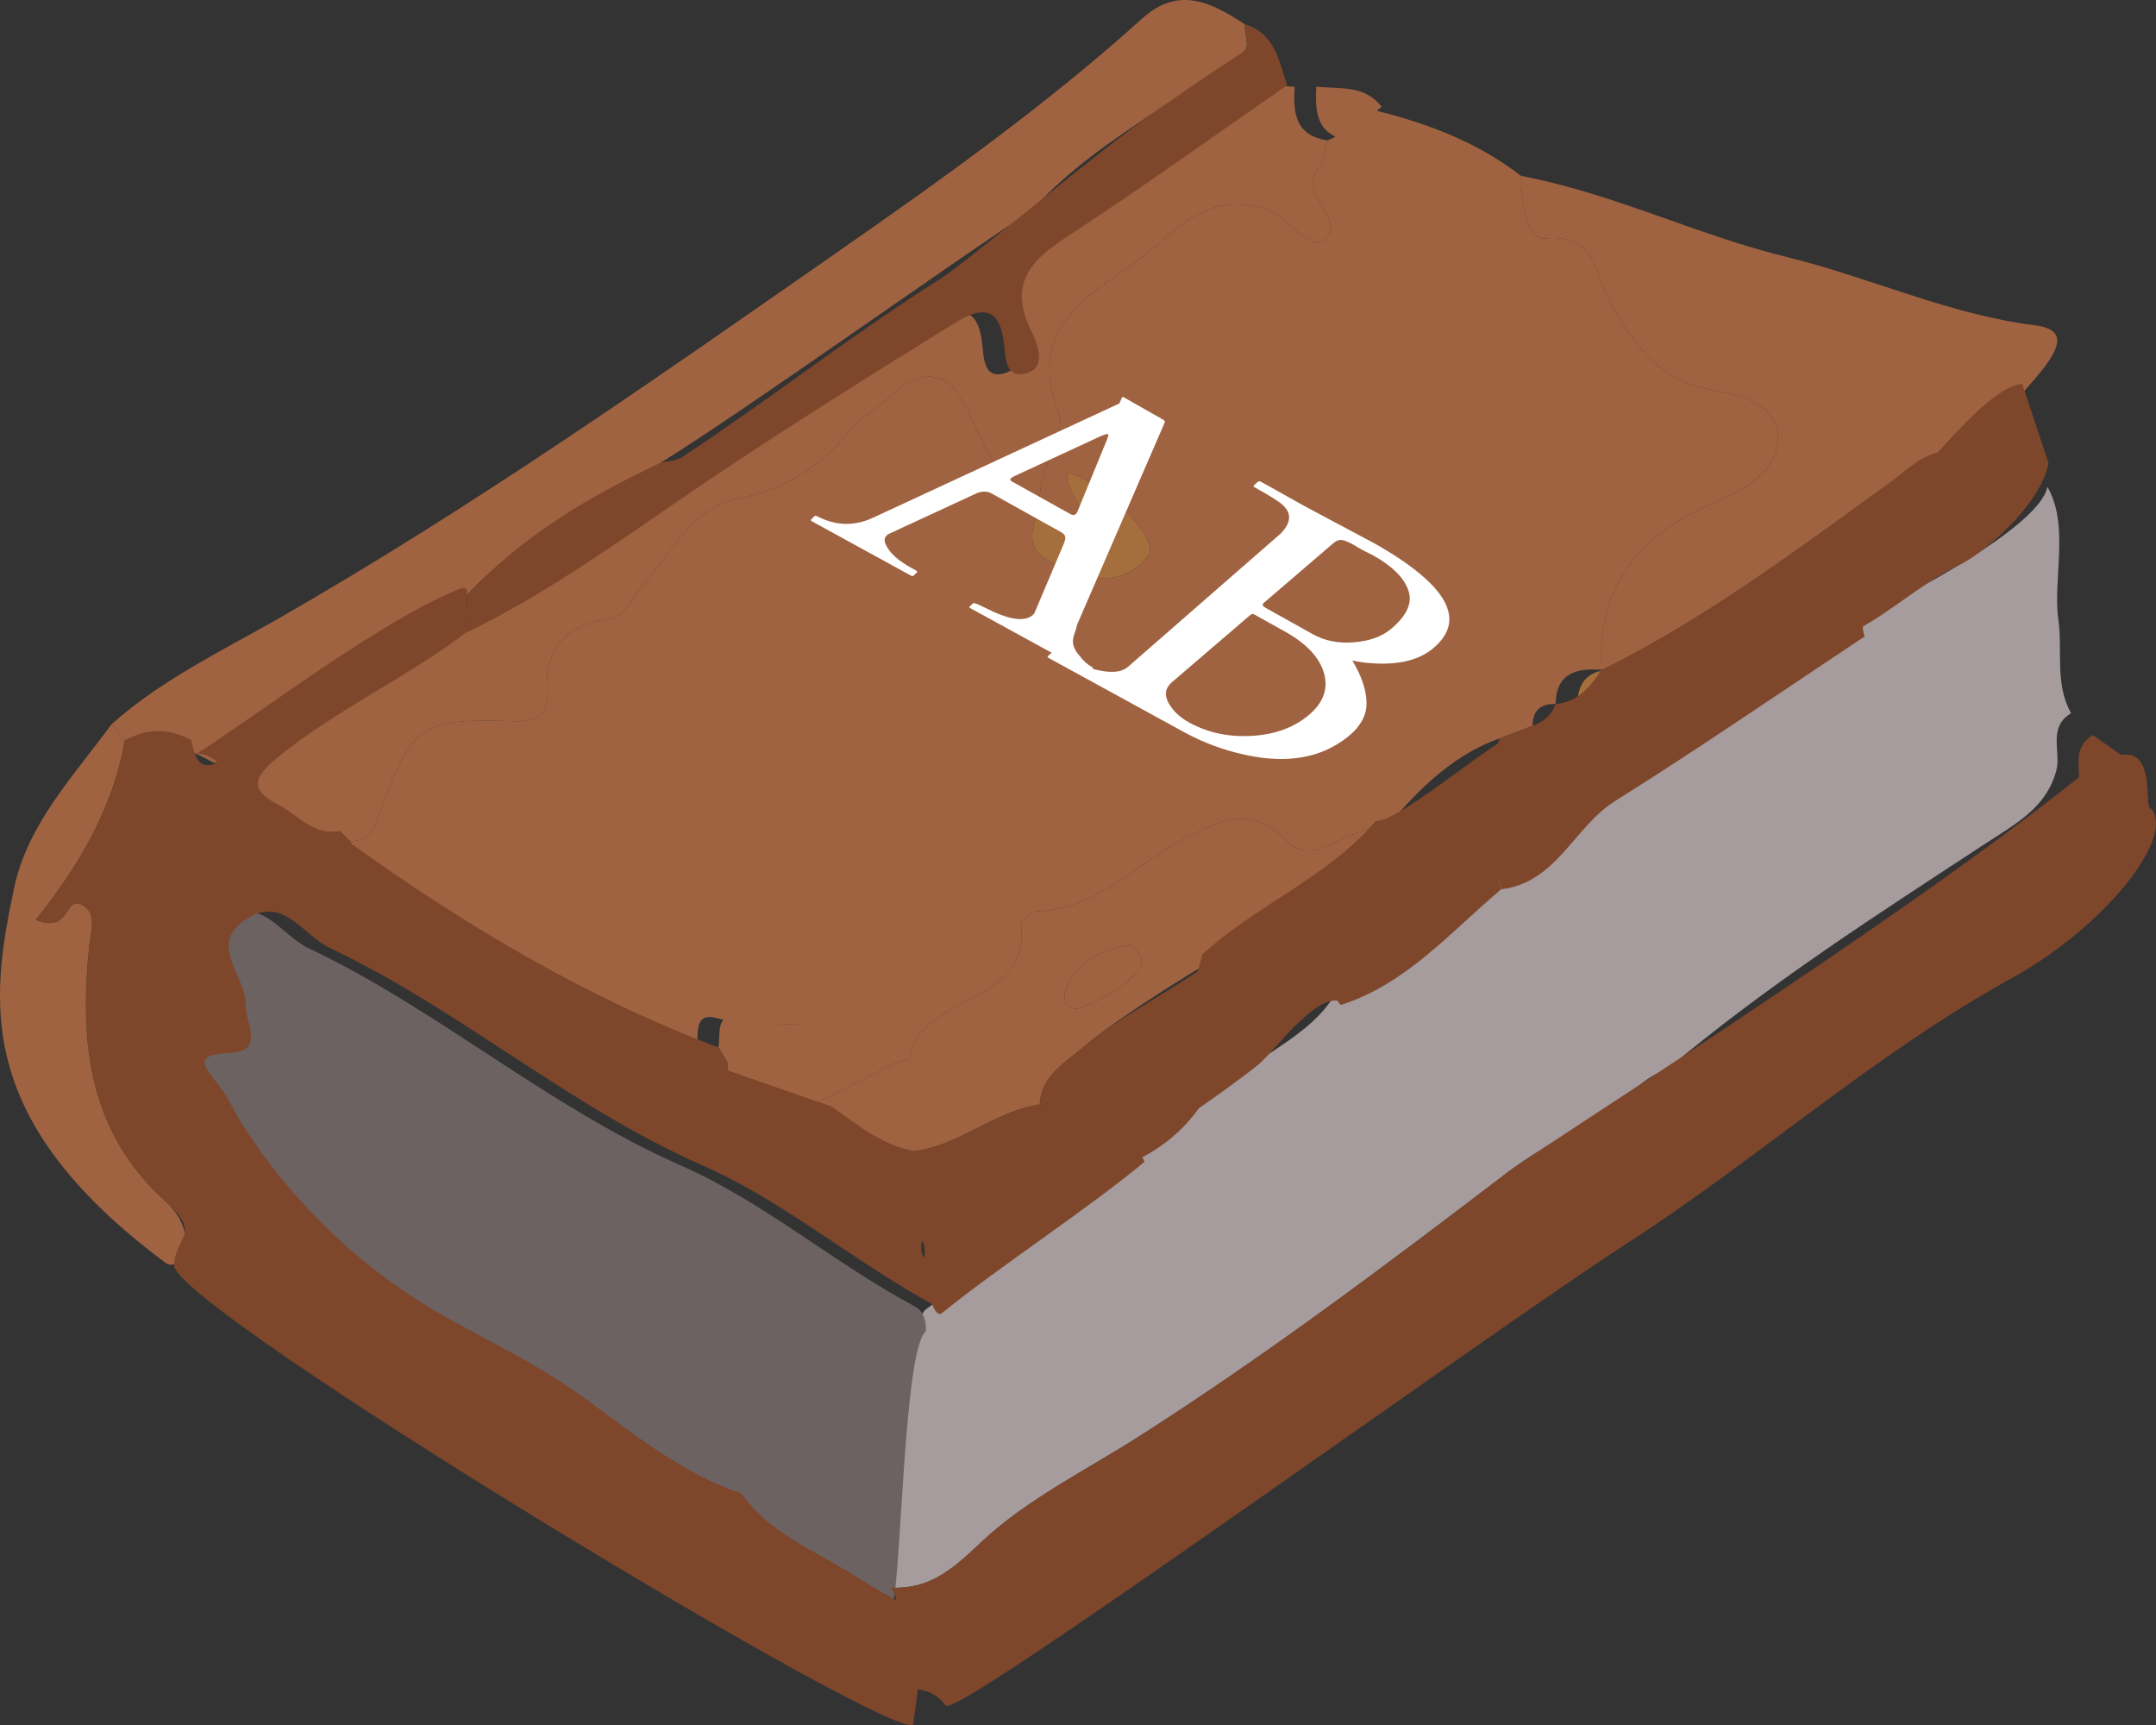<?xml version="1.0" standalone="no"?>
<!-- Generator: Adobe Fireworks 10, Export SVG Extension by Aaron Beall (http://fireworks.abeall.com) . Version: 0.6.0  -->
<!DOCTYPE svg PUBLIC "-//W3C//DTD SVG 1.1//EN" "http://www.w3.org/Graphics/SVG/1.1/DTD/svg11.dtd">
<svg id="info_logo" viewBox="0 0 100 80" style="background-color:#ffffff00" version="1.1"
	xmlns="http://www.w3.org/2000/svg" xmlns:xlink="http://www.w3.org/1999/xlink" xml:space="preserve"
	x="0px" y="0px" width="100px" height="80px"
>
	<rect x="0" y="0" width="100" height="80" fill="#333333" stroke="none"/>
	<g id="Layer%201">
		<g>
			<path d="M 94.962 22.578 C 96 24.369 95.206 26.861 95.471 28.727 C 95.677 30.175 95.293 31.703 96.061 33.077 C 94.954 33.745 95.619 34.869 95.371 35.757 C 94.91 37.44 93.543 38.172 92.192 39.056 C 87.116 42.378 82.001 45.657 77.344 49.576 C 76.467 49.879 75.807 50.471 75.223 51.167 C 73.425 52.243 71.505 53.161 69.85 54.425 C 64.306 58.66 58.734 62.846 52.852 66.605 C 50.363 68.196 47.624 69.529 45.51 71.523 C 44.192 72.767 43.128 73.722 41.316 73.63 C 40.411 73.105 41.923 61.551 42.94 60.727 C 47.897 57.041 52.902 53.417 57.786 49.636 C 59.348 48.427 61.316 47.583 62.188 45.593 C 65.251 44.613 67.282 42.198 69.633 40.228 C 72.201 39.92 73 37.33 74.913 36.132 C 78.829 33.681 82.637 31.056 86.49 28.502 C 88.253 27.779 94.653 24.395 94.962 22.578 Z" fill="#a69b9d"/>
			<path d="M 48.284 23.576 C 48.923 23.735 49.199 24.709 50.089 24.369 C 50.462 23.423 49.362 22.818 49.516 21.932 C 51.072 22.28 53.786 24.933 53.275 25.724 C 52.705 26.61 51.47 27.06 50.533 26.674 C 49.308 26.169 47.015 26.126 48.211 23.64 C 48.211 23.64 48.284 23.576 48.284 23.576 Z" fill="#a56f3d"/>
			<path d="M 70.573 34.239 C 70.323 34.935 70.074 35.63 69.826 36.326 C 69.53 36.472 69.232 36.618 68.935 36.764 C 67.754 36.854 67.063 38.105 65.831 38.074 L 65.696 37.927 C 67.063 36.355 68.561 34.957 70.573 34.239 Z" fill="#a56f3d"/>
			<path d="M 75.285 31.062 C 74.777 31.861 74.189 32.554 73.16 32.659 C 73.186 31.218 74.116 30.98 75.285 31.062 Z" fill="#a56f3d"/>
			<path d="M 73.16 32.653 C 72.976 33.171 72.599 33.483 72.094 33.66 C 72.101 32.955 72.457 32.62 73.16 32.653 Z" fill="#a56f3d"/>
			<path d="M 33.384 69.802 C 31.039 68.142 28.446 66.557 26.183 64.895 C 24.18 63.424 21.985 62.364 19.833 61.171 C 15.982 59.034 12.774 56.032 10.326 52.305 C 9.892 51.644 9.589 50.887 9.099 50.276 C 8.365 49.36 7.984 48.91 9.678 48.83 C 11.286 48.754 10.37 47.455 10.395 46.622 C 10.434 45.278 8.57 43.821 10.415 42.624 C 12.128 41.512 13.031 43.365 14.3 43.968 C 20.352 46.841 25.412 51.34 31.62 54.069 C 35.389 55.726 38.707 58.596 42.435 60.589 C 42.849 60.81 42.964 61.273 42.94 61.742 C 41.923 62.566 41.804 73.052 41.406 74.38 C 41.146 75.249 36.099 71.725 33.384 69.802 Z" fill="#6c6262"/>
			<path d="M 16.948 29.993 C 17.119 29.861 17.29 29.727 17.461 29.596 C 17.29 29.729 17.119 29.861 16.948 29.993 Z" fill="#5a5151"/>
			<path d="M 33.325 48.574 C 33.467 48.808 33.61 49.042 33.752 49.277 C 33.61 49.044 33.467 48.809 33.325 48.574 Z" fill="#905337"/>
			<path d="M 15.766 38.526 C 15.944 38.703 16.123 38.88 16.301 39.058 C 16.122 38.881 15.944 38.703 15.766 38.526 Z" fill="#905337"/>
			<path d="M 56.645 44.233 C 56.849 43.883 57.065 43.909 57.292 44.209 C 57.077 44.216 56.861 44.224 56.645 44.233 Z" fill="#5a5151"/>
			<path d="M 15.296 31.018 C 15.481 30.878 15.665 30.737 15.85 30.598 C 15.665 30.738 15.481 30.878 15.296 31.018 Z" fill="#5a5151"/>
			<g>
				<path d="M 21.68 27.563 C 20.274 28.241 17.119 29.861 16.948 29.993 C 16.582 30.195 12.136 34.74 9.94 35.391 C 8.907 34.823 6.816 33.763 5.789 34.343 C 5.583 34.092 5.377 33.841 5.171 33.591 C 7.478 31.53 10.262 30.204 12.907 28.69 C 21.871 23.56 30.31 17.634 38.769 11.742 C 43.664 8.332 48.533 4.871 52.973 0.861 C 54.675 -0.676 56.199 0.119 57.735 1.124 C 57.709 1.558 58.017 2.183 57.657 2.426 C 56.083 3.486 54.957 4.244 53.624 5.145 C 51.177 6.803 49.824 7.675 47.724 9.858 C 44.491 11.919 34.986 18.753 30.646 21.46 C 27.538 23.398 24.218 24.866 21.68 27.563 Z" fill="#a06341"/>
				<path d="M 5.171 33.591 C 5.377 33.841 5.583 34.092 5.789 34.343 C 5.246 37.454 3.677 40.145 1.658 42.657 C 3.274 43.317 2.983 41.565 3.769 41.949 C 4.533 42.322 4.22 43.121 4.145 43.837 C 3.685 48.259 4.061 52.435 7.651 55.691 C 9.398 57.276 8.361 59.072 7.68 58.566 C -1.238 51.944 -0.445 46.423 0.653 41.189 C 1.275 38.222 3.421 35.983 5.171 33.591 Z" fill="#a06341"/>
				<path d="M 63.073 4.954 C 65.763 5.557 68.334 6.444 70.549 8.158 C 70.555 9.307 70.796 11.138 71.657 11.057 C 74.141 10.825 73.981 12.8 74.669 14.003 C 75.731 15.86 76.902 17.568 79.122 18.027 C 80.626 18.338 82.392 18.579 82.463 20.311 C 82.521 21.723 81.021 22.673 79.722 23.213 C 76.183 24.681 74.033 27.026 74.288 31.079 C 74.288 31.078 74.275 31.062 74.275 31.062 C 73.106 30.98 72.176 31.218 72.15 32.659 L 72.15 32.653 C 71.447 32.62 71.091 32.955 71.084 33.66 C 70.577 33.852 70.07 34.046 69.563 34.239 C 67.551 34.957 66.053 36.355 64.686 37.926 C 63.713 38.326 62.717 38.678 61.774 39.139 C 60.974 39.533 60.257 39.627 59.606 38.937 C 58.124 37.365 56.689 38.006 55.072 38.814 C 52.761 39.968 50.959 42.161 48.119 42.266 C 47.845 42.276 47.335 42.666 47.355 42.829 C 47.829 46.73 42.747 46.004 42.192 49.038 C 42.168 49.17 41.713 49.204 41.478 49.321 C 40.166 49.978 38.86 50.648 37.552 51.313 C 35.963 50.761 34.375 50.208 32.787 49.656 C 35.119 49.577 37.118 48.437 39.285 47.824 C 37.266 47.201 35.253 47.794 33.282 47.226 C 32.147 46.898 32.419 47.961 32.314 48.579 C 26.165 46.259 20.58 42.924 15.26 39.11 C 16.034 38.884 17.031 39.349 17.459 38.134 C 19.053 33.617 19.424 33.307 23.799 33.448 C 24.877 33.482 25.416 33.131 25.369 32.239 C 25.255 30.057 26.199 28.978 28.34 28.682 C 29.017 28.588 29.304 27.723 29.767 27.203 C 31.082 25.724 32.081 23.616 34.06 23.18 C 36.248 22.698 37.909 21.799 39.3 20.115 C 39.905 19.383 40.753 18.852 41.485 18.224 C 43.27 16.694 44.322 17.688 45.046 19.345 C 45.784 21.03 46.508 22.684 48.211 23.64 C 47.015 26.126 49.308 26.169 50.533 26.674 C 51.47 27.06 52.705 26.61 53.275 25.724 C 53.786 24.933 51.072 22.28 49.516 21.932 C 49.362 22.818 50.462 23.423 50.089 24.369 C 49.199 24.709 48.923 23.735 48.284 23.576 C 47.928 21.942 49.514 20.221 49.11 19.177 C 47.492 14.985 50.796 13.574 53.021 11.895 C 54.475 10.798 55.845 8.923 58.508 9.635 C 59.783 9.977 60.648 11.608 61.365 11.153 C 62.666 10.329 60.099 9.043 61.187 7.754 C 61.443 7.45 61.443 6.93 61.56 6.508 C 62.378 6.295 62.465 5.371 63.073 4.954 Z" fill="#a06341"/>
				<path d="M 74.289 31.079 C 74.033 27.026 76.183 24.681 79.722 23.213 C 81.021 22.673 82.521 21.723 82.463 20.311 C 82.392 18.579 80.626 18.338 79.122 18.027 C 76.902 17.568 75.731 15.86 74.669 14.003 C 73.981 12.8 74.141 10.825 71.657 11.057 C 70.796 11.138 70.555 9.307 70.549 8.158 C 74.798 8.958 78.702 10.9 82.878 11.921 C 86.748 12.868 90.407 14.591 94.388 15.088 C 96.296 15.326 95.216 16.65 93.853 18.175 C 92.623 19.55 90.721 20.018 90.157 20.954 C 89.135 21.064 88.497 21.788 87.715 22.351 C 83.381 25.473 79.108 28.701 74.289 31.079 Z" fill="#a06341"/>
				<path d="M 14.756 38.526 C 13.54 38.797 12.853 37.806 11.943 37.346 C 10.531 36.631 10.734 36.048 11.883 35.115 C 14.6 32.908 17.798 31.457 20.576 29.361 C 24.635 27.412 28.218 24.712 31.937 22.217 C 35.634 19.737 39.412 17.374 43.197 15.03 C 44.078 14.484 45.238 13.889 45.528 15.722 C 45.645 16.459 45.545 17.644 46.634 17.298 C 47.574 16.999 47.093 15.918 46.763 15.22 C 45.849 13.284 46.676 12.166 48.305 11.101 C 51.821 8.802 55.234 6.347 58.69 3.954 C 59.143 3.977 59.596 3.998 60.047 4.02 C 59.974 5.201 60.06 6.286 61.56 6.508 C 61.443 6.93 61.443 7.45 61.187 7.754 C 60.099 9.043 62.666 10.329 61.365 11.153 C 60.648 11.608 59.783 9.977 58.508 9.635 C 55.845 8.923 54.475 10.798 53.021 11.895 C 50.796 13.574 47.492 14.985 49.11 19.177 C 49.514 20.221 47.928 21.942 48.284 23.576 L 48.211 23.64 C 46.508 22.684 45.784 21.03 45.046 19.345 C 44.322 17.688 43.27 16.694 41.485 18.224 C 40.753 18.852 39.905 19.383 39.3 20.115 C 37.909 21.799 36.248 22.698 34.06 23.18 C 32.081 23.616 31.082 25.724 29.767 27.203 C 29.304 27.723 29.017 28.588 28.34 28.682 C 26.199 28.978 25.255 30.057 25.369 32.239 C 25.416 33.131 24.877 33.482 23.799 33.448 C 19.424 33.307 19.053 33.617 17.459 38.134 C 17.031 39.349 16.034 38.884 15.26 39.11 C 15.26 39.111 15.291 39.058 15.291 39.058 C 15.113 38.88 14.934 38.703 14.756 38.526 Z" fill="#a06341"/>
				<path d="M 62.57 6.508 C 61.07 6.286 60.984 5.201 61.057 4.02 C 62.128 4.134 63.297 3.925 64.083 4.954 C 63.475 5.371 63.388 6.295 62.57 6.508 Z" fill="#a06341"/>
				<path d="M 41.75 53.428 C 40.076 53.27 38.852 52.216 37.552 51.313 C 38.86 50.648 40.166 49.978 41.478 49.321 C 41.713 49.204 42.168 49.17 42.192 49.038 C 42.747 46.004 47.829 46.73 47.355 42.829 C 47.335 42.666 47.845 42.276 48.119 42.266 C 50.959 42.161 52.761 39.968 55.072 38.814 C 56.689 38.006 58.124 37.365 59.606 38.937 C 60.257 39.627 60.974 39.533 61.774 39.139 C 62.717 38.678 63.713 38.326 64.686 37.927 C 64.686 37.927 64.821 38.074 64.82 38.072 C 62.571 40.705 59.271 41.969 56.767 44.27 C 56.606 44.248 51.951 47.094 50.2 48.596 C 49.37 49.306 48.288 49.903 48.228 51.223 C 45.932 51.556 44.17 53.46 41.75 53.428 ZM 52.969 44.693 C 52.882 44.069 52.563 43.752 52.074 43.882 C 50.873 44.199 49.736 44.691 49.398 46.047 C 49.279 46.523 49.63 46.944 50.166 46.724 C 51.277 46.268 52.353 45.722 52.969 44.693 Z" fill="#a06341"/>
				<path d="M 33.797 49.656 C 33.739 49.536 33.724 49.41 33.752 49.277 C 33.61 49.042 33.467 48.808 33.325 48.574 L 33.324 48.579 C 33.429 47.961 33.157 46.898 34.292 47.226 C 36.263 47.794 38.276 47.201 40.295 47.824 C 38.128 48.437 36.129 49.577 33.797 49.656 Z" fill="#a06341"/>
				<path d="M 52.969 44.693 C 52.353 45.722 51.277 46.268 50.166 46.724 C 49.63 46.944 49.279 46.523 49.398 46.047 C 49.736 44.691 50.873 44.199 52.074 43.882 C 52.563 43.752 52.882 44.069 52.969 44.693 Z" fill="#a06341"/>
			</g>
			<g>
				<path d="M 43.445 60.589 C 39.717 58.596 36.399 55.726 32.631 54.069 C 26.422 51.34 21.362 46.841 15.31 43.968 C 14.041 43.365 13.138 41.512 11.425 42.624 C 9.581 43.821 11.444 45.278 11.405 46.622 C 11.38 47.455 12.296 48.754 10.688 48.83 C 8.994 48.91 9.375 49.36 10.109 50.276 C 10.599 50.887 10.902 51.644 11.336 52.305 C 13.784 56.032 16.992 59.034 20.843 61.171 C 22.995 62.364 25.19 63.424 27.194 64.895 C 29.456 66.557 31.679 68.334 34.394 69.271 C 35.703 71.128 37.803 71.899 39.615 73.062 C 40.495 73.627 41.421 74.119 42.326 74.644 C 43.151 75.615 42.348 79.728 42.363 79.931 C 42.278 81.347 7.864 60.566 8.073 58.657 C 8.151 57.288 9.398 57.276 7.651 55.691 C 4.061 52.435 3.685 48.259 4.145 43.837 C 4.22 43.121 4.533 42.322 3.769 41.949 C 2.983 41.565 3.274 43.317 1.658 42.657 C 3.677 40.145 5.246 37.454 5.789 34.344 C 6.816 33.763 7.846 33.761 8.878 34.329 C 9.076 35.501 9.475 35.868 10.616 35.04 C 12.177 33.905 13.652 32.711 14.82 31.164 C 14.978 31.114 15.137 31.065 15.296 31.018 C 15.481 30.878 15.665 30.738 15.85 30.599 C 16.216 30.397 16.582 30.195 16.948 29.993 C 17.119 29.861 17.29 29.729 17.461 29.597 C 18.867 28.919 20.274 28.241 21.68 27.566 C 21.648 28.166 21.617 28.763 21.585 29.361 C 18.808 31.457 15.611 32.908 12.893 35.115 C 11.744 36.048 11.541 36.631 12.953 37.346 C 13.863 37.806 14.55 38.797 15.766 38.526 C 15.944 38.703 16.122 38.881 16.301 39.058 L 16.27 39.111 C 21.59 42.924 27.175 46.259 33.324 48.579 L 33.325 48.574 C 33.467 48.809 33.61 49.044 33.752 49.279 C 33.724 49.41 33.739 49.536 33.797 49.656 C 35.385 50.208 36.973 50.761 38.562 51.313 C 39.862 52.216 41.086 53.27 42.76 53.428 C 42.801 53.576 42.844 53.723 42.89 53.87 C 42.907 54.418 42.923 54.966 42.94 55.515 C 42.943 56.008 42.946 56.502 42.949 56.995 C 42.504 58.014 42.703 58.648 43.769 58.795 C 43.927 59.261 43.859 60.81 43.445 60.589 Z" fill="#7e472c"/>
				<path d="M 41.308 78.307 C 41.069 77.696 42.141 74.601 41.316 73.63 C 43.128 73.722 44.192 72.767 45.51 71.523 C 47.624 69.529 50.363 68.196 52.852 66.605 C 58.734 62.846 64.306 58.66 69.85 54.425 C 71.505 53.161 87.552 43.096 96.073 36.326 C 100.585 32.741 99.253 37.551 99.788 37.52 C 100.871 38.839 97.665 42.964 93.256 45.395 C 86.95 48.872 81.53 53.741 75.482 57.651 C 68.805 61.969 44.375 79.714 43.874 79.102 C 43.319 78.424 42.799 78.239 41.308 78.307 Z" fill="#7e472c"/>
				<path d="M 53.624 5.145 C 54.957 4.244 55.552 3.752 57.657 2.426 C 58.024 2.194 57.709 1.558 57.735 1.124 C 59.136 1.549 59.321 2.82 59.702 3.954 C 56.245 6.347 52.831 8.802 49.315 11.101 C 47.686 12.166 46.859 13.284 47.773 15.22 C 48.103 15.918 48.584 16.999 47.644 17.298 C 46.555 17.644 46.655 16.459 46.538 15.722 C 46.248 13.889 45.088 14.484 44.207 15.03 C 40.422 17.374 36.644 19.737 32.947 22.217 C 29.228 24.712 25.645 27.412 21.586 29.361 C 21.617 28.763 21.648 28.166 21.68 27.566 C 24.218 24.866 27.326 23.007 30.646 21.46 C 30.982 21.377 31.372 21.377 31.644 21.198 C 35.809 18.446 39.388 15.607 43.606 12.939 C 44.861 12.146 51.177 6.803 53.624 5.145 Z" fill="#7e472c"/>
				<path d="M 86.998 23.705 C 88.684 22.86 91.845 18.021 93.792 17.794 C 93.846 17.957 94.96 21.305 95.013 21.468 C 94.704 23.285 92.178 25.598 90.76 26.265 C 89.038 27.076 87.243 28.794 85.479 29.515 C 84.919 27.963 87.223 28.151 87.091 26.859 C 87.809 26.834 86.551 24.126 86.998 23.705 Z" fill="#7e472c"/>
				<path d="M 99.061 35.489 C 98.391 36.382 98.456 38.814 96.381 36.772 C 96.629 35.883 95.964 34.759 97.071 34.092 C 97.734 34.557 98.398 35.023 99.061 35.489 Z" fill="#7e472c"/>
				<path d="M 88.101 26.859 C 88.234 28.151 85.929 27.963 86.49 29.515 C 82.637 32.07 78.829 34.695 74.913 37.147 C 73 38.344 72.201 40.934 69.631 41.242 C 69.556 40.958 69.482 40.673 69.408 40.391 C 69.211 39.038 69.012 37.682 68.814 36.326 C 69.064 35.63 69.313 34.935 69.563 34.239 C 70.07 34.046 70.577 33.852 71.084 33.66 C 71.589 33.483 71.966 33.171 72.15 32.653 L 72.15 32.659 C 73.179 32.554 73.767 31.861 74.275 31.062 C 74.275 31.062 74.288 31.078 74.288 31.079 C 79.108 28.701 83.381 25.473 87.715 22.351 C 88.497 21.788 89.135 21.064 90.158 20.954 C 90.15 21.656 90.141 22.36 90.134 23.063 C 89.474 23.106 89.137 23.455 89.131 24.119 C 87.694 24.752 87.31 26.632 88.101 26.859 Z" fill="#7e472c"/>
				<path d="M 69.407 40.389 C 69.482 40.673 69.556 40.958 69.631 41.242 C 67.282 43.212 65.251 45.628 62.188 46.608 C 62.131 46.538 62.072 46.469 62.012 46.404 C 62.567 44.098 65.137 43.865 66.322 42.209 C 67.35 41.602 68.379 40.996 69.407 40.389 Z" fill="#7e472c"/>
				<path d="M 70.375 40 C 69.19 41.657 62.618 44.098 62.064 46.404 C 60.86 46.262 59.139 48.732 58.349 49.388 C 57.699 49.926 52.235 54.005 51.367 53.615 C 50.547 53.246 55.542 47.297 55.356 46.506 C 55.196 45.831 55.601 45.021 55.757 44.271 C 58.261 41.969 61.56 40.705 63.81 38.072 C 65.043 38.105 69.734 33.854 70.914 33.766 C 71.173 35.814 70.166 37.968 70.375 40 Z" fill="#7e472c"/>
				<path d="M 41.75 53.428 C 44.17 53.46 45.932 51.556 48.228 51.223 C 49.702 50.966 52.457 52.406 53.085 53.881 C 50.491 56.047 46.319 58.761 43.697 60.893 C 43.247 61.259 42.917 59.261 42.761 58.794 C 43.003 57.957 42.989 57.238 41.939 56.995 C 41.936 56.502 41.933 56.008 41.929 55.514 C 42.55 55.244 42.396 54.448 41.88 53.87 C 41.834 53.723 41.791 53.576 41.75 53.428 Z" fill="#7e472c"/>
				<path d="M 52.554 53.881 C 51.926 52.406 49.702 50.966 48.228 51.223 C 48.288 49.903 49.37 49.306 50.2 48.596 C 51.951 47.094 54.851 45.694 56.653 44.253 C 57.696 48.262 56.312 52.171 52.554 53.881 Z" fill="#7e472c"/>
				<path d="M 89.112 26.859 C 88.32 26.632 87.673 27.572 86.728 27.091 C 87.462 25.597 88.704 24.752 90.141 24.119 C 90.772 24.557 90.643 25.205 90.61 25.828 C 90.164 26.25 89.829 26.834 89.112 26.859 Z" fill="#7e472c"/>
				<path d="M 91.144 23.063 C 91.151 22.36 91.16 21.656 91.168 20.954 C 91.731 20.018 92.672 19.404 93.461 20.239 C 94.138 20.955 92.858 21.443 92.518 22.071 C 92.224 22.614 91.872 23.107 91.144 23.063 Z" fill="#7e472c"/>
				<path d="M 65.312 42.209 C 65.103 40.176 67.173 38.814 66.914 36.766 C 67.212 36.618 67.51 36.472 67.806 36.326 C 68.002 37.682 68.201 39.038 68.398 40.391 C 67.369 40.996 66.34 41.602 65.312 42.209 Z" fill="#7e472c"/>
				<path d="M 21.229 27.343 C 22.579 26.776 20.498 29.67 19.243 30.464 C 15.025 33.132 10.737 36.074 10.529 35.798 C 8.854 33.578 6.593 36.56 8.876 35.115 C 12.115 33.065 17.346 28.976 21.229 27.343 Z" fill="#7e472c"/>
			</g>
			<path d="M 42.526 26.551 C 42.558 26.52 42.55 26.491 42.503 26.465 L 42.27 26.337 C 41.653 25.999 41.256 25.638 41.081 25.25 C 41.003 25.078 41.017 24.94 41.123 24.837 L 41.178 24.783 L 45.277 22.885 C 45.282 22.881 45.307 22.869 45.355 22.851 C 45.599 22.774 45.812 22.785 45.996 22.887 L 49.223 24.683 C 49.402 24.783 49.455 24.921 49.381 25.098 C 49.368 25.137 49.361 25.162 49.359 25.173 L 47.983 28.425 C 47.96 28.462 47.937 28.493 47.912 28.515 C 47.58 28.817 46.973 28.772 46.09 28.378 C 45.938 28.308 45.75 28.216 45.523 28.105 C 45.294 27.992 45.166 27.951 45.133 27.981 L 44.984 28.12 C 44.951 28.15 44.958 28.178 45.005 28.204 L 50.401 31.162 C 50.448 31.188 50.488 31.186 50.522 31.156 L 50.668 31.027 C 50.706 30.994 50.702 30.964 50.655 30.939 C 50.432 30.816 50.236 30.639 50.065 30.405 C 49.835 30.145 49.736 29.898 49.77 29.665 C 49.781 29.561 49.808 29.453 49.852 29.342 C 49.894 29.232 49.932 29.101 49.966 28.953 L 54.024 19.588 C 54.033 19.56 54.029 19.536 54.013 19.52 C 53.997 19.503 53.984 19.49 53.976 19.478 L 52.113 18.421 C 52.087 18.406 52.063 18.411 52.041 18.432 L 51.919 18.706 C 51.904 18.72 51.89 18.728 51.875 18.732 L 40.498 24.008 C 39.642 24.407 38.789 24.392 37.939 23.961 C 37.858 23.917 37.804 23.912 37.773 23.944 L 37.629 24.087 C 37.598 24.119 37.606 24.148 37.656 24.175 L 42.259 26.699 C 42.307 26.725 42.346 26.722 42.379 26.691 L 42.526 26.551 L 42.526 26.551 ZM 46.948 22.336 C 46.855 22.285 46.834 22.236 46.884 22.188 C 46.934 22.141 46.991 22.104 47.06 22.076 L 51.052 20.227 C 51.246 20.148 51.359 20.116 51.39 20.133 C 51.419 20.15 51.406 20.234 51.346 20.384 L 49.982 23.708 C 49.961 23.762 49.935 23.805 49.901 23.837 C 49.834 23.898 49.747 23.898 49.638 23.837 L 46.948 22.336 L 46.948 22.336 Z" fill="#ffffff"/>
			<path d="M 54.91 33.949 C 55.806 34.44 56.753 34.792 57.76 35.008 C 59.704 35.433 61.288 35.156 62.523 34.164 C 63.107 33.695 63.394 33.167 63.383 32.583 C 63.37 31.994 63.151 31.344 62.723 30.631 C 62.739 30.633 62.812 30.648 62.94 30.676 C 63.069 30.703 63.237 30.726 63.442 30.744 C 64.752 30.865 65.746 30.653 66.429 30.101 C 68.059 28.783 67.186 27.149 63.763 25.207 L 60.456 23.444 L 58.879 22.56 L 58.47 22.337 C 58.421 22.31 58.377 22.314 58.34 22.347 L 58.164 22.503 C 58.127 22.537 58.133 22.567 58.181 22.595 L 58.703 22.89 C 58.939 23.024 59.145 23.155 59.321 23.282 C 59.919 23.696 59.945 24.183 59.406 24.74 L 52.317 30.928 C 51.909 31.285 51.107 31.227 49.908 30.756 C 49.532 30.611 49.207 30.463 48.932 30.312 C 48.85 30.267 48.793 30.26 48.759 30.29 L 48.608 30.425 C 48.575 30.455 48.582 30.483 48.628 30.508 L 54.91 33.949 L 54.91 33.949 ZM 59.606 29.294 C 60.611 29.855 61.214 30.505 61.416 31.242 C 61.615 31.972 61.364 32.624 60.664 33.196 C 59.969 33.764 59.089 34.074 58.025 34.129 C 56.964 34.184 56.012 33.977 55.16 33.51 C 54.717 33.267 54.394 32.96 54.195 32.591 C 53.995 32.221 54.049 31.903 54.357 31.639 L 58.007 28.507 C 58.057 28.465 58.12 28.464 58.198 28.508 L 59.606 29.294 L 59.606 29.294 ZM 61.818 25.213 C 61.926 25.12 62.025 25.065 62.114 25.047 C 62.204 25.03 62.312 25.048 62.442 25.1 C 62.571 25.154 62.691 25.212 62.803 25.279 C 62.915 25.347 63.024 25.41 63.129 25.47 C 63.234 25.529 63.429 25.63 63.715 25.771 C 64.601 26.273 65.138 26.815 65.33 27.398 C 65.52 27.977 65.24 28.574 64.493 29.189 C 64.077 29.531 63.509 29.73 62.791 29.789 C 62.076 29.848 61.438 29.719 60.874 29.403 L 58.693 28.184 C 58.556 28.108 58.531 28.034 58.618 27.959 L 61.818 25.213 L 61.818 25.213 Z" fill="#ffffff"/>
		</g>
	</g>
</svg>